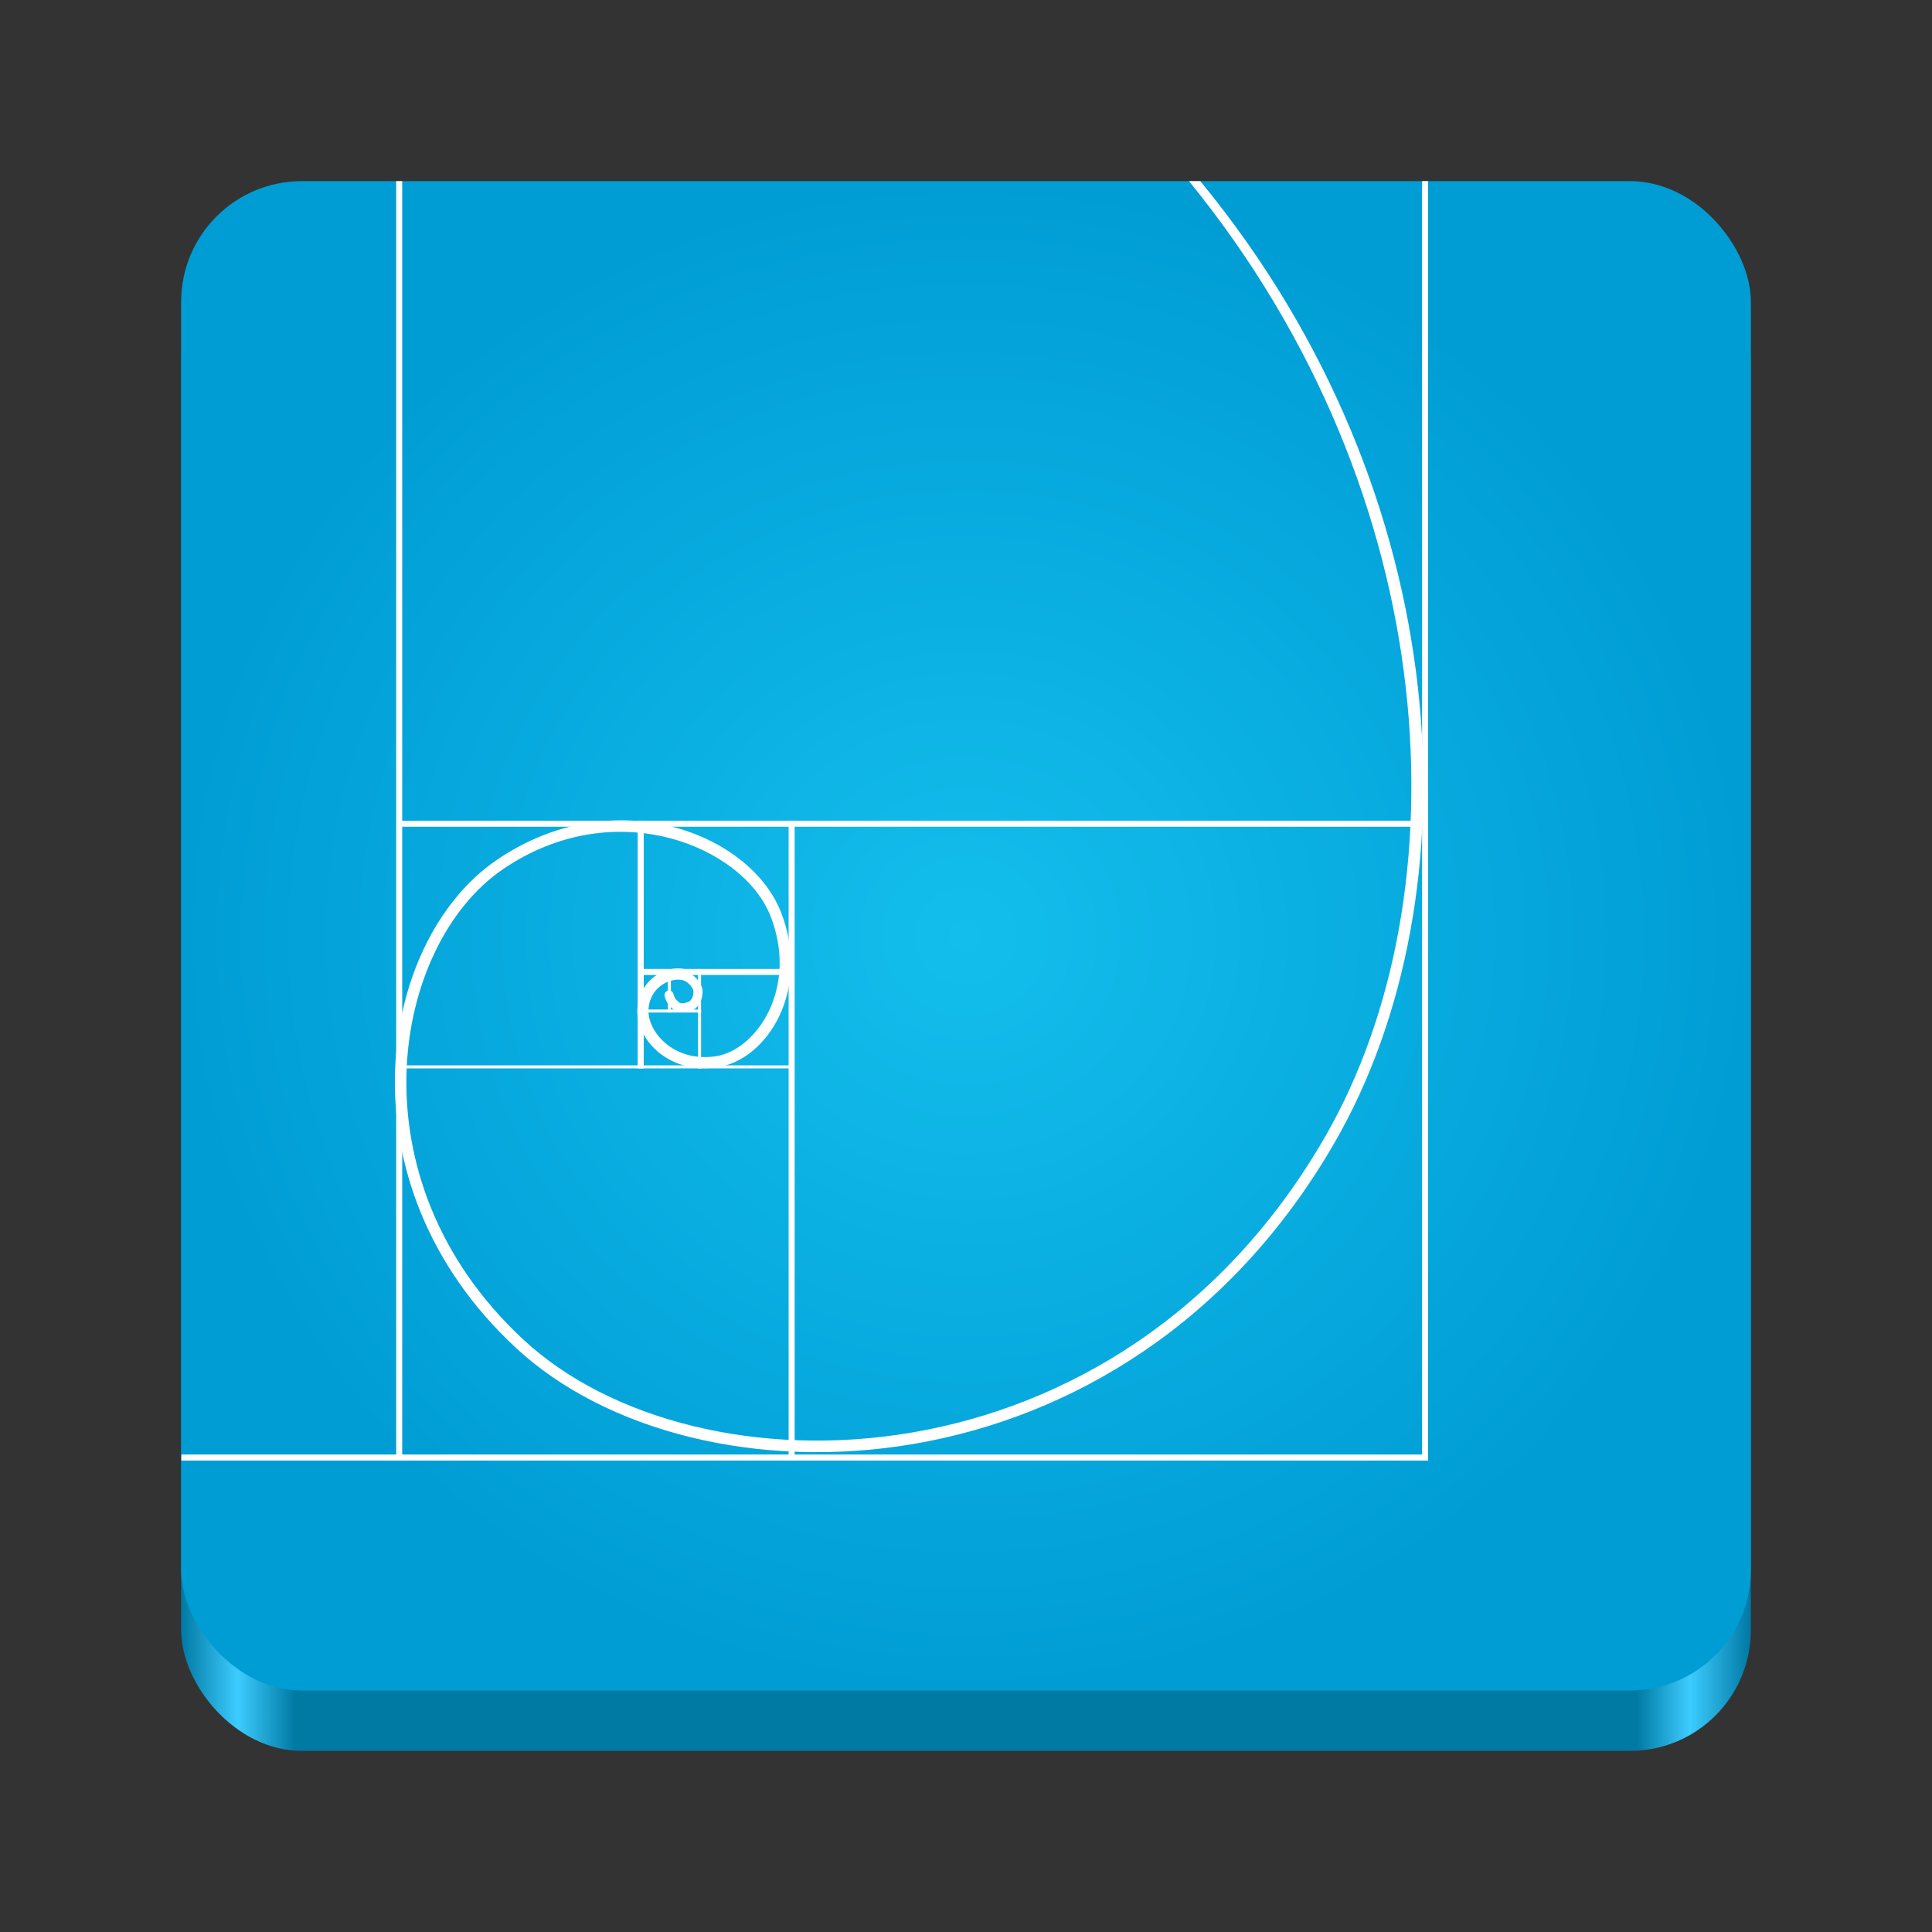 <?xml version="1.0" encoding="UTF-8" standalone="no"?>
<!-- Created with Inkscape (http://www.inkscape.org/) -->

<svg
   version="1.0"
   width="128"
   height="128"
   id="svg4292"
   xml:space="preserve"
   xmlns:xlink="http://www.w3.org/1999/xlink"
   xmlns="http://www.w3.org/2000/svg"
   xmlns:svg="http://www.w3.org/2000/svg"><rect width="100%" height="100%" fill="#333333" stroke="none"/><defs
     id="defs4294"><linearGradient
       id="linearGradient46"><stop
         style="stop-color:#13beec;stop-opacity:1;"
         offset="0"
         id="stop46" /><stop
         style="stop-color:#009dd5;stop-opacity:1;"
         offset="1"
         id="stop47" /></linearGradient><linearGradient
       id="linearGradient1571"><stop
         style="stop-color:#0079a3;stop-opacity:1;"
         offset="0"
         id="stop1567" /><stop
         style="stop-color:#3dccff;stop-opacity:1;"
         offset="0.036"
         id="stop1575" /><stop
         style="stop-color:#0079a3;stop-opacity:1;"
         offset="0.073"
         id="stop1577" /><stop
         style="stop-color:#0079a3;stop-opacity:1;"
         offset="0.927"
         id="stop1579" /><stop
         style="stop-color:#3dccff;stop-opacity:1;"
         offset="0.961"
         id="stop1581" /><stop
         style="stop-color:#0078a3;stop-opacity:1;"
         offset="1"
         id="stop1569" /></linearGradient><linearGradient
       xlink:href="#linearGradient1571"
       id="linearGradient1573"
       x1="12"
       y1="66"
       x2="116"
       y2="66"
       gradientUnits="userSpaceOnUse" /><radialGradient
       xlink:href="#linearGradient46"
       id="radialGradient47"
       cx="64"
       cy="62"
       fx="64"
       fy="62"
       r="52"
       gradientTransform="matrix(1,0,0,0.962,0,2.385)"
       gradientUnits="userSpaceOnUse" /></defs><rect
     style="display:inline;fill:url(#linearGradient1573);fill-opacity:1;stroke:none;stroke-width:0.25;stroke-linecap:butt;stroke-linejoin:miter;stroke-miterlimit:4;stroke-dasharray:none;stroke-dashoffset:0;stroke-opacity:1;marker:none;marker-start:none;marker-mid:none;marker-end:none;paint-order:normal;enable-background:new"
     id="rect1711-5"
     width="104"
     height="100"
     x="12"
     y="16"
     rx="8"
     ry="8" /><rect
     style="display:inline;fill:url(#radialGradient47);fill-opacity:1;stroke:none;stroke-width:0.25;stroke-linecap:butt;stroke-linejoin:miter;stroke-miterlimit:4;stroke-dasharray:none;stroke-dashoffset:0;stroke-opacity:1;marker:none;marker-start:none;marker-mid:none;marker-end:none;paint-order:normal;enable-background:new"
     id="rect1711"
     width="104"
     height="100"
     x="12"
     y="12"
     rx="8"
     ry="8" /><g
     id="g57"
     style="fill:#ffffff"><path
       id="rect47"
       style="fill:#ffffff;stroke-width:1.074;stroke-linecap:round;stroke-linejoin:round"
       d="m 12.017,96.366 h 82.6 v 0.4 h -82.6 z" /><path
       id="path47"
       style="fill:#ffffff;stroke-width:1.074;stroke-linecap:round;stroke-linejoin:round"
       d="m 94.617,12 0,84.766 h -0.4 l 0,-84.766 z" /><path
       id="path48"
       style="fill:#ffffff;stroke-width:1.074;stroke-linecap:round;stroke-linejoin:round"
       d="m 26.648,12 v 84.766 h -0.4 V 12 Z" /><path
       id="path49"
       style="fill:#ffffff;stroke-width:1.074;stroke-linecap:round;stroke-linejoin:round"
       d="m 52.648,54.371 0,42.394 h -0.4 l 0,-42.394 z" /><path
       id="path50"
       style="fill:#ffffff;stroke-width:1.074;stroke-linecap:round;stroke-linejoin:round"
       d="m 42.648,54.371 0,16.418 h -0.4 l 0,-16.418 z" /><path
       id="path51"
       style="fill:#ffffff;stroke-width:0.76;stroke-linecap:round;stroke-linejoin:round"
       d="m 46.448,64.216 0,6.573 h -0.2 l 0,-6.573 z" /><path
       id="path52"
       style="fill:#ffffff;stroke-width:0.76;stroke-linecap:round;stroke-linejoin:round"
       d="m 44.448,64.216 0,2.862 h -0.2 l 0,-2.862 z" /><path
       id="path53"
       style="fill:#ffffff;stroke-width:1.074;stroke-linecap:round;stroke-linejoin:round"
       d="m 52.526,64.594 h -9.994 v -0.4 h 9.994 z" /><path
       id="path54"
       style="fill:#ffffff;stroke-width:0.76;stroke-linecap:round;stroke-linejoin:round"
       d="m 46.448,67.083 -4.194,0 v -0.2 l 4.194,0 z" /><path
       id="path55"
       style="fill:#ffffff;stroke-width:0.76;stroke-linecap:round;stroke-linejoin:round"
       d="m 52.625,70.784 -26.066,0 v -0.2 l 26.066,0 z" /><path
       id="path56"
       style="fill:#ffffff;stroke-width:1.074;stroke-linecap:round;stroke-linejoin:round"
       d="m 26.45,54.373 68.104,0 v 0.4 l -68.104,0 z" /></g><path
     id="path57"
     style="baseline-shift:baseline;display:inline;overflow:visible;opacity:1;vector-effect:none;fill:#ffffff;stroke-linecap:round;stroke-linejoin:round;enable-background:accumulate;stop-color:#000000;stop-opacity:1"
     d="m 78.773,12 c 17.062,20.943 18.218,47.324 9.031,63.291 C 74.15,99.022 46.142,99.38 34.689,88.766 23.168,78.086 25.986,62.605 33.312,57.594 c 7.406,-5.065 15.911,-1.543 17.734,3.094 1.868,4.75 -0.912,8.879 -3.621,9.291 -2.822,0.429 -4.567,-1.673 -4.459,-3.135 0.057,-0.768 0.435,-1.286 0.906,-1.604 0.471,-0.317 1.042,-0.399 1.389,-0.293 0.015,0.005 0.03,0.007 0.045,0.01 0.009,0.006 0.019,0.011 0.029,0.016 0.279,0.125 0.514,0.377 0.605,0.66 0.014,0.059 0.001,0.166 -0.023,0.307 -0.04,0.173 -0.13,0.323 -0.242,0.408 -0.23,0.104 -0.468,0.157 -0.639,0.09 -0.051,-0.025 -0.128,-0.103 -0.24,-0.209 l -0.002,-0.004 c -0.079,-0.087 -0.137,-0.218 -0.178,-0.375 -0.042,-0.16 -0.205,-0.256 -0.365,-0.215 -0.16,0.042 -0.256,0.205 -0.215,0.365 0.054,0.208 0.138,0.441 0.318,0.637 0.005,0.005 0.01,0.009 0.016,0.014 0.088,0.082 0.203,0.236 0.42,0.336 0.004,0.002 0.008,0.004 0.012,0.006 0.42,0.172 0.843,0.044 1.16,-0.107 0.014,-0.007 0.028,-0.015 0.041,-0.023 0.286,-0.197 0.436,-0.502 0.502,-0.793 7.56e-4,-0.004 0.001,-0.009 0.002,-0.014 0.026,-0.145 0.076,-0.346 0.014,-0.582 -0.001,-0.005 -0.003,-0.009 -0.004,-0.014 -0.131,-0.415 -0.424,-0.754 -0.793,-0.961 -0.032,-0.119 -0.122,-0.219 -0.248,-0.258 -0.627,-0.192 -1.376,-0.042 -2.014,0.387 -0.638,0.429 -1.157,1.171 -1.23,2.162 -0.152,2.059 2.085,4.409 5.305,3.92 C 50.871,70.202 53.746,65.534 51.734,60.418 49.678,55.188 40.649,51.682 32.896,56.984 25.065,62.341 22.362,78.345 34.188,89.307 46.083,100.332 74.575,99.764 88.445,75.658 97.832,59.345 96.682,32.862 79.523,12 Z" /></svg>
